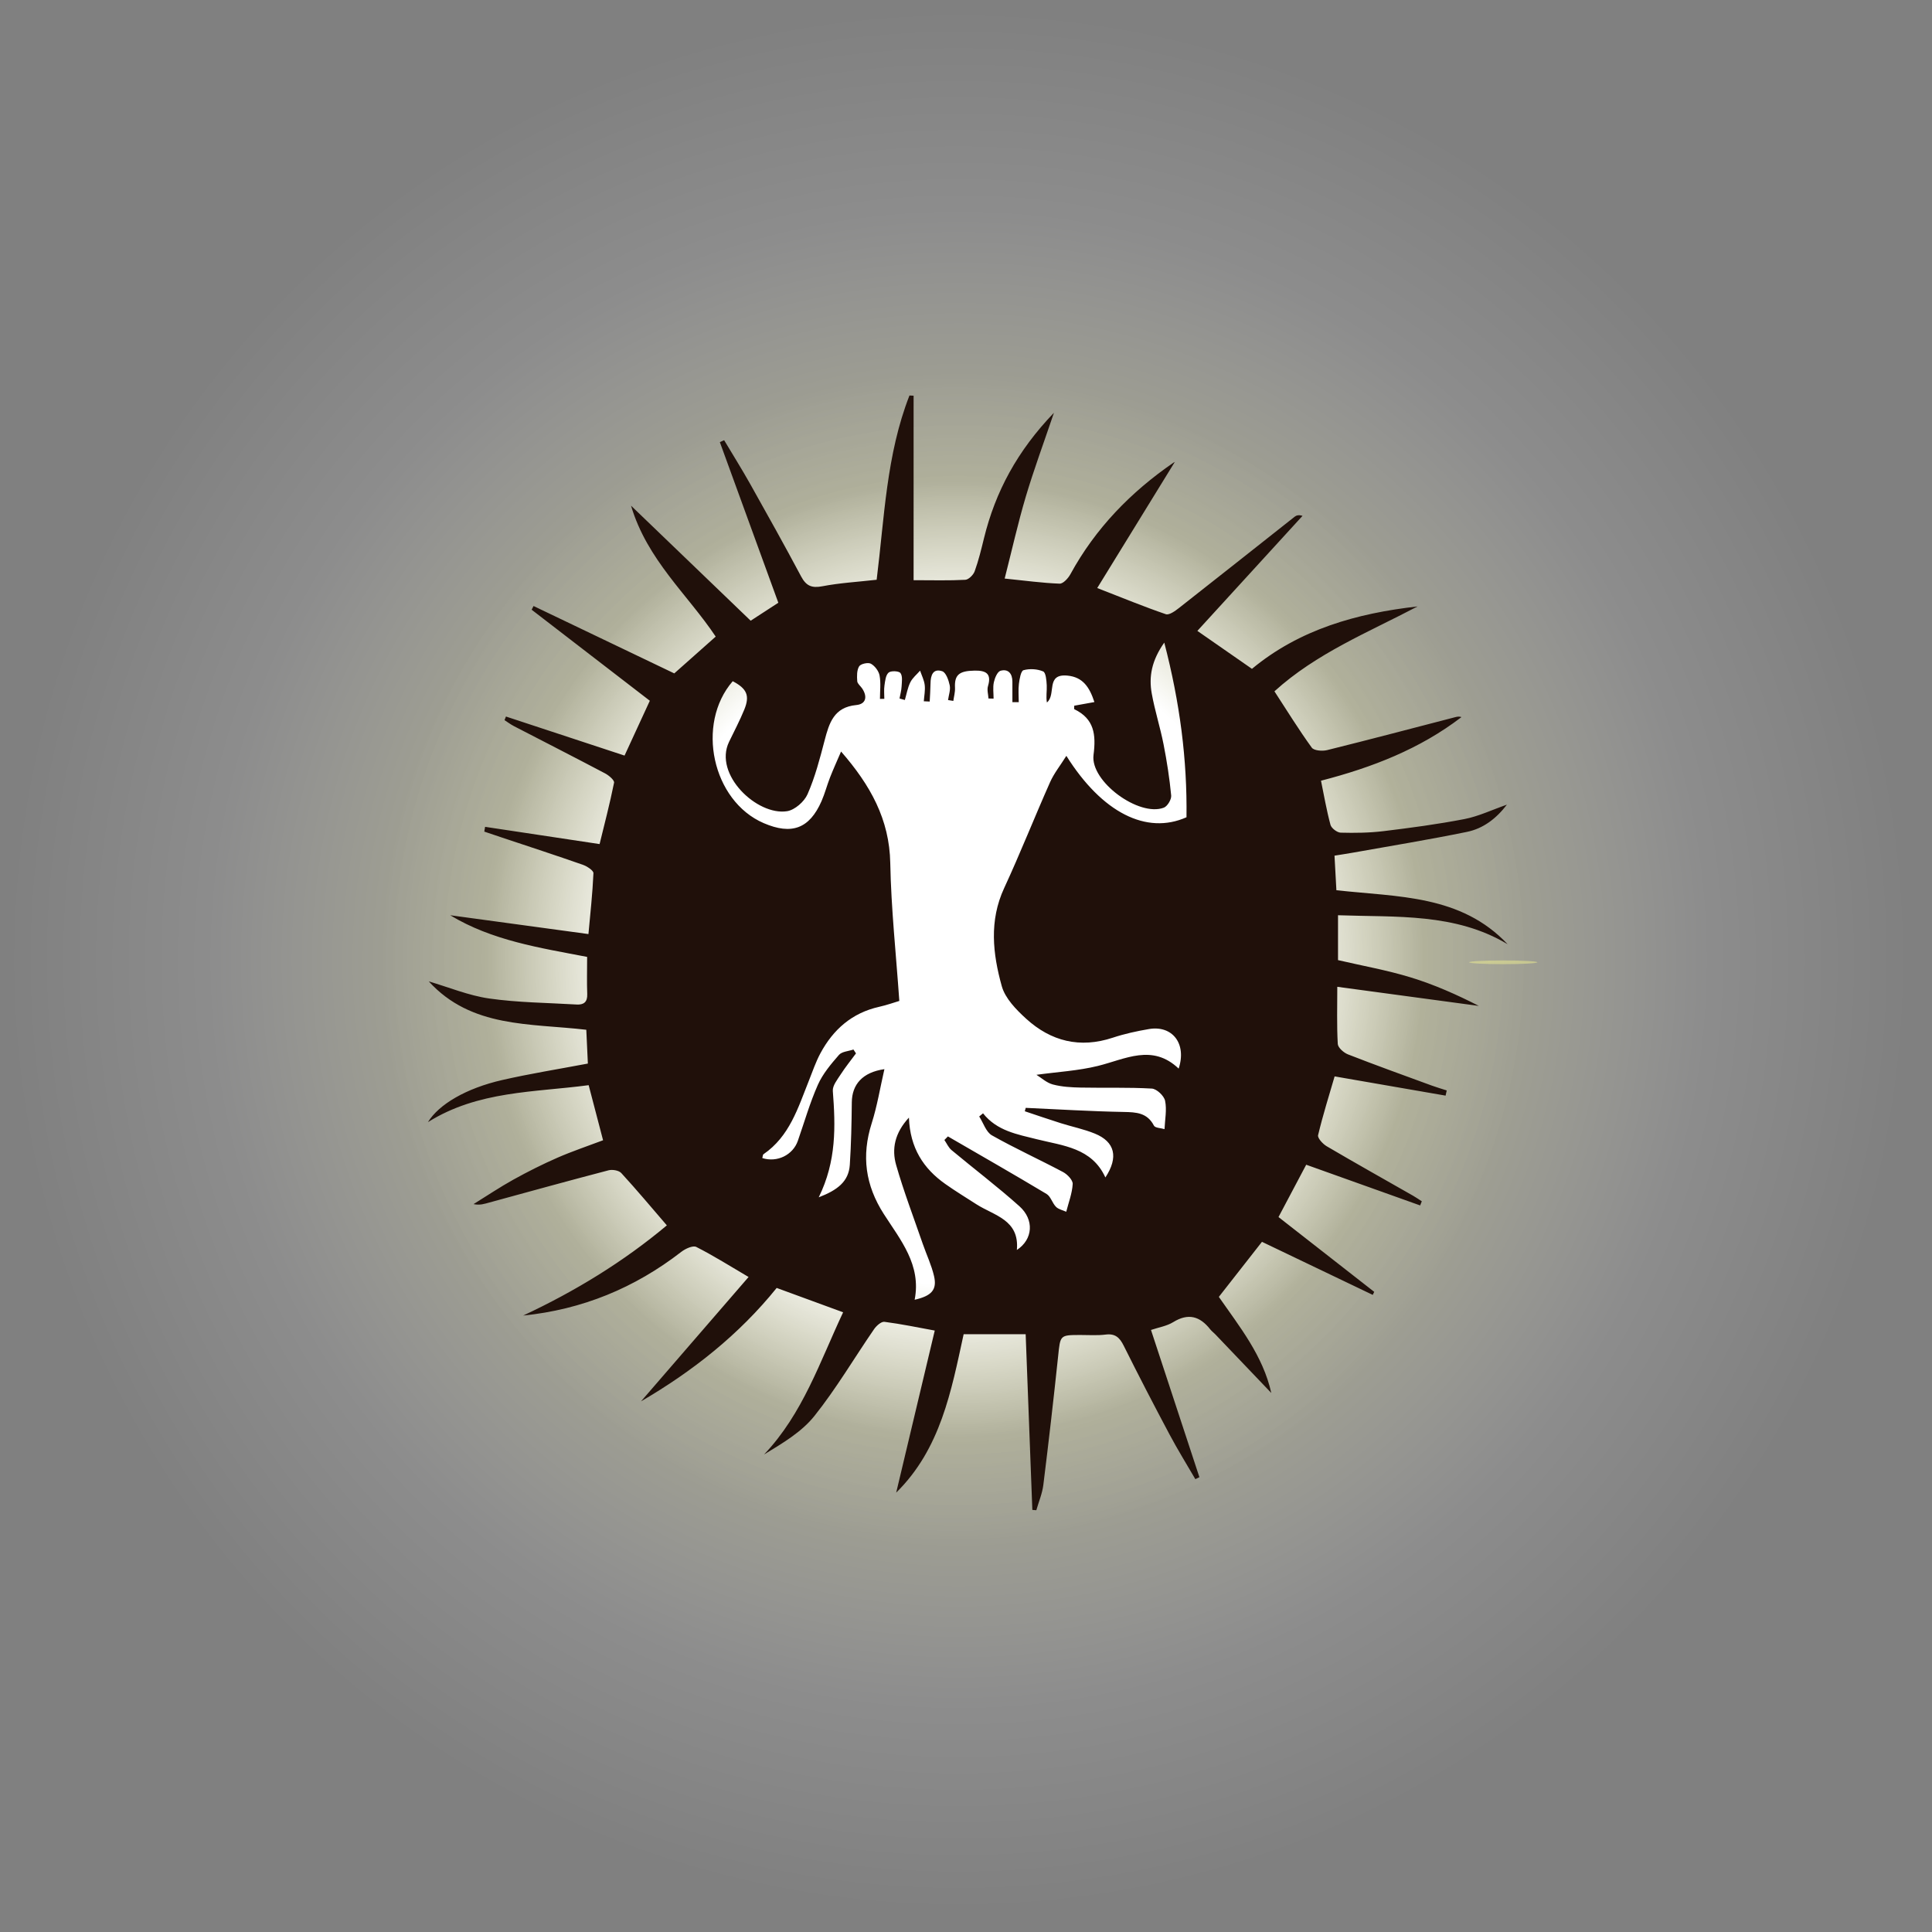 <?xml version="1.0" encoding="UTF-8" standalone="no"?>
<!-- Created with Inkscape (http://www.inkscape.org/) -->
<svg id="svg5170" xmlns:rdf="http://www.w3.org/1999/02/22-rdf-syntax-ns#" xmlns="http://www.w3.org/2000/svg" xml:space="preserve" height="250" viewBox="0 0 250 250" width="250" version="1.1" xmlns:cc="http://creativecommons.org/ns#" xmlns:xlink="http://www.w3.org/1999/xlink" xmlns:dc="http://purl.org/dc/elements/1.1/"><rect x="0" y="0" width="250" height="250" fill="#808080" stroke="none"/><circle id="path3518" cx="124.04" cy="124.2" r="123.8" fill="url(#radialGradient4383)"/><ellipse id="white " rx="88.873" ry="87.347" cy="123.53" cx="125.4" fill="url(#radialGradient4379)"/><defs id="defs5174"><radialGradient id="radialGradient4379" gradientUnits="userSpaceOnUse" cy="118.1" cx="123.23" gradientTransform="matrix(.837 .004 -.004 .854 20.91 22.76)" r="88.873"><stop id="stop4363" stop-color="#fff" offset="0"/><stop id="stop4365" stop-color="#fff" offset="0.554"/><stop id="stop4367" stop-color="#fff" stop-opacity=".1" offset=".816"/><stop id="stop4369" stop-color="#fff" stop-opacity="0" offset="1"/></radialGradient><radialGradient id="radialGradient4383" gradientUnits="userSpaceOnUse" cy="117.62" cx="129.1" gradientTransform="matrix(1.393 0 0 1.393 -55.789 -39.637)" r="88.873"><stop id="stop4477" stop-color="#fff" offset="0"/><stop id="stop4479" stop-color="#ffff8f" stop-opacity=".412" offset=".36"/><stop id="stop4481" stop-opacity=".1" stop-color="#fff" offset=".782"/><stop id="stop4483" stop-opacity="0" stop-color="#fff" offset="1"/></radialGradient></defs><path id="clan" fill="#20100a" d="m132.61 143.8c0.039-0.149 0.077-0.296 0.117-0.444 4.226 0.19 8.451 0.454 12.679 0.531 1.643 0.03 3.044 0.101 3.913 1.77 0.159 0.306 0.899 0.307 1.369 0.45 0.054-1.228 0.316-2.499 0.074-3.665-0.133-0.644-1.089-1.545-1.718-1.58-3.055-0.177-6.124-0.069-9.186-0.13-1.212-0.025-2.459-0.092-3.62-0.401-0.815-0.217-1.512-0.876-2.123-1.252 2.759-0.379 5.407-0.522 7.939-1.145 3.565-0.877 7.048-2.909 10.464 0.343 1.07-3.235-0.823-5.63-3.841-5.117-1.58 0.269-3.165 0.614-4.683 1.117-4.251 1.41-8.002 0.47-11.214-2.456-1.288-1.174-2.711-2.63-3.152-4.214-1.169-4.188-1.65-8.464 0.312-12.695 2.089-4.51 3.913-9.144 5.934-13.688 0.511-1.151 1.327-2.166 2.112-3.417 4.633 7.374 10.379 10.245 15.545 7.946 0.096-7.464-0.85-14.827-2.875-22.601-1.64 2.324-2.014 4.41-1.62 6.591 0.396 2.206 1.09 4.357 1.525 6.559 0.432 2.192 0.776 4.411 0.989 6.634 0.049 0.509-0.484 1.397-0.951 1.576-3.214 1.228-9.54-3.391-9.098-6.819 0.34-2.644 0.096-4.674-2.489-5.924-0.046-0.022-0.005-0.226-0.005-0.451 0.794-0.144 1.617-0.292 2.607-0.471-0.64-1.958-1.51-3.229-3.475-3.422-2.882-0.285-1.424 2.467-2.67 3.478-0.136-0.754 0.014-1.492-0.022-2.221-0.034-0.632-0.111-1.646-0.466-1.799-0.751-0.323-1.748-0.379-2.539-0.16-0.341 0.095-0.514 1.129-0.595 1.759-0.099 0.782-0.022 1.587-0.022 2.382-0.275-0.001-0.547-0.002-0.821-0.005 0-0.885 0-1.77-0.001-2.655 0-1.034-0.535-1.685-1.534-1.407-0.405 0.113-0.744 0.932-0.865 1.485-0.146 0.676-0.035 1.411-0.035 2.12-0.22-0.005-0.44-0.011-0.66-0.016-0.031-0.536-0.211-1.117-0.065-1.601 0.512-1.696-0.345-2.033-1.761-2.006-1.992 0.035-2.589 0.568-2.507 2.216 0.029 0.564-0.139 1.137-0.216 1.705-0.228-0.037-0.456-0.075-0.684-0.113 0.086-0.639 0.339-1.311 0.216-1.905-0.14-0.671-0.486-1.665-0.973-1.825-1.194-0.396-1.498 0.536-1.51 1.57-0.01 0.785-0.069 1.57-0.106 2.354-0.255-0.011-0.51-0.022-0.764-0.035 0.049-0.699 0.199-1.409 0.119-2.092-0.074-0.639-0.39-1.249-0.6-1.871-0.43 0.496-0.978 0.932-1.26 1.502-0.351 0.709-0.485 1.525-0.711 2.296l-0.69-0.195c0.095-0.519 0.242-1.036 0.269-1.559 0.031-0.591 0.149-1.33-0.146-1.731-0.204-0.279-1.242-0.323-1.54-0.058-0.379 0.338-0.446 1.083-0.532 1.67-0.083 0.562-0.018 1.146-0.018 1.721-0.189 0.002-0.376 0.006-0.564 0.01 0-1.011 0.131-2.046-0.05-3.024-0.107-0.579-0.609-1.245-1.123-1.53-0.364-0.199-1.317 0.01-1.52 0.338-0.312 0.507-0.294 1.279-0.247 1.925 0.024 0.326 0.425 0.621 0.639 0.941 0.705 1.059 0.5 2.024-0.764 2.144-2.897 0.276-3.51 2.325-4.103 4.6-0.613 2.35-1.232 4.729-2.204 6.939-0.421 0.961-1.647 2.038-2.645 2.196-3.877 0.618-9.545-4.751-7.514-8.965 0.669-1.389 1.391-2.756 1.974-4.179 0.744-1.817 0.331-2.719-1.496-3.676-4.808 5.555-2.638 15.5 4.008 18.364 3.625 1.562 5.916 0.713 7.478-2.831 0.438-0.996 0.709-2.064 1.106-3.079 0.424-1.083 0.907-2.14 1.429-3.355 3.795 4.354 6.261 8.775 6.366 14.432 0.11 5.886 0.75 11.762 1.171 17.842-0.666 0.198-1.626 0.541-2.615 0.762-3.51 0.787-5.945 2.935-7.601 6.021-0.604 1.125-1.015 2.355-1.491 3.546-1.4 3.509-2.5 7.197-5.861 9.499-0.114 0.079-0.107 0.333-0.159 0.504 1.915 0.608 3.954-0.395 4.594-2.225 0.848-2.425 1.552-4.911 2.591-7.25 0.63-1.42 1.694-2.683 2.729-3.871 0.385-0.444 1.239-0.479 1.877-0.7 0.11 0.168 0.219 0.335 0.329 0.502-0.666 0.906-1.377 1.782-1.985 2.726-0.429 0.666-1.065 1.449-1.012 2.134 0.35 4.56 0.485 9.071-1.823 13.762 2.39-0.922 3.877-2.014 4.021-4.205 0.176-2.689 0.23-5.388 0.258-8.084 0.022-2.319 1.395-3.894 4.219-4.294-0.557 2.425-0.934 4.768-1.645 7.003-1.34 4.21-0.825 8.015 1.575 11.754 2.15 3.351 4.869 6.57 3.982 11.084 2.21-0.501 2.915-1.308 2.511-3.059-0.328-1.425-0.976-2.775-1.458-4.168-1.171-3.394-2.455-6.755-3.445-10.201-0.596-2.079-0.193-4.144 1.651-6.143 0.146 3.938 1.884 6.598 4.71 8.59 1.311 0.925 2.681 1.765 4.032 2.63 2.296 1.469 5.581 1.992 5.226 5.906 2.089-1.366 2.269-3.917 0.333-5.654-2.829-2.534-5.867-4.832-8.786-7.268-0.396-0.33-0.62-0.866-0.925-1.308 0.152-0.154 0.304-0.309 0.455-0.464 4.263 2.47 8.54 4.915 12.765 7.447 0.541 0.325 0.739 1.181 1.222 1.666 0.328 0.328 0.876 0.432 1.325 0.637 0.304-1.196 0.767-2.384 0.836-3.592 0.028-0.501-0.689-1.248-1.246-1.544-3.047-1.62-6.202-3.05-9.205-4.749-0.765-0.434-1.109-1.61-1.647-2.445 0.166-0.136 0.331-0.273 0.496-0.407 1.799 2.276 4.424 2.717 6.985 3.36 3.37 0.845 7.088 1.093 8.846 4.938 1.725-2.62 1.242-4.61-1.364-5.674-1.419-0.58-2.947-0.886-4.416-1.351-1.555-0.49-3.099-1.024-4.645-1.539m0.109 28.852h-8.025c-1.596 7.317-2.97 14.829-8.727 20.495 1.664-6.992 3.311-13.918 4.989-20.971-2.12-0.386-4.305-0.845-6.514-1.13-0.406-0.052-1.038 0.512-1.337 0.948-2.578 3.748-4.895 7.697-7.725 11.239-1.661 2.079-4.116 3.524-6.509 4.978 5.01-5.271 7.211-11.981 10.228-18.398-2.973-1.09-5.787-2.121-8.598-3.151-4.875 6.043-10.849 10.765-17.558 14.678 4.629-5.351 9.258-10.704 13.921-16.095-2.333-1.37-4.496-2.735-6.766-3.889-0.436-0.221-1.415 0.229-1.936 0.632-6.034 4.676-12.822 7.473-20.471 8.248 6.737-3.143 13.015-6.991 18.598-11.671-2.016-2.34-3.905-4.601-5.895-6.768-0.318-0.346-1.149-0.487-1.649-0.357-5.154 1.346-10.291 2.764-15.431 4.17-0.611 0.168-1.211 0.381-2.039 0.205 1.718-1.064 3.399-2.194 5.164-3.174 1.85-1.025 3.749-1.981 5.686-2.828 1.924-0.841 3.922-1.509 5.911-2.261-0.621-2.373-1.204-4.599-1.865-7.128-7.022 0.936-14.305 0.71-20.798 4.784 1.417-2.304 4.939-4.379 9.599-5.447 3.619-0.83 7.294-1.413 11.096-2.134-0.068-1.459-0.134-2.906-0.203-4.372-7.28-0.851-14.864-0.209-20.382-6.259 2.606 0.762 5.169 1.835 7.83 2.214 3.725 0.531 7.522 0.552 11.291 0.776 0.926 0.056 1.423-0.312 1.383-1.35-0.059-1.535-0.014-3.075-0.014-4.811-6.131-1.179-12.282-2.104-17.719-5.39 5.84 0.795 11.679 1.59 17.889 2.435 0.235-2.584 0.531-5.225 0.647-7.875 0.016-0.351-0.833-0.901-1.375-1.091-3.451-1.209-6.929-2.342-10.398-3.501-0.782-0.263-1.566-0.527-2.35-0.791 0.034-0.206 0.066-0.411 0.101-0.618 4.85 0.731 9.7 1.461 14.818 2.232 0.611-2.506 1.32-5.209 1.873-7.944 0.062-0.318-0.672-0.945-1.159-1.201-3.916-2.069-7.865-4.079-11.799-6.117-0.425-0.221-0.811-0.514-1.218-0.774 0.062-0.156 0.124-0.312 0.185-0.469 5.09 1.676 10.18 3.351 15.346 5.053 1.054-2.283 2.095-4.539 3.272-7.094-5.082-3.916-10.188-7.849-15.292-11.781 0.081-0.159 0.164-0.319 0.245-0.479 6.036 2.89 12.072 5.78 18.211 8.719 1.556-1.383 3.369-2.991 5.361-4.761-3.619-5.436-8.871-9.914-10.956-16.94 5.343 5.138 10.361 9.963 15.481 14.884 1.314-0.854 2.586-1.681 3.578-2.325-2.547-6.999-5.056-13.89-7.566-20.78 0.185-0.085 0.369-0.169 0.554-0.254 1.123 1.88 2.286 3.736 3.359 5.644 2.232 3.974 4.455 7.956 6.599 11.979 0.649 1.22 1.361 1.545 2.746 1.279 2.254-0.435 4.567-0.564 7.032-0.843 1.002-8.004 1.248-16.186 4.245-23.842 0.179 0.009 0.356 0.016 0.535 0.025v23.874c2.495 0 4.598 0.064 6.69-0.051 0.436-0.025 1.046-0.636 1.215-1.107 0.5-1.385 0.85-2.826 1.201-4.261 1.479-6.046 4.329-11.326 9.054-16.245-1.346 3.98-2.615 7.397-3.651 10.884-1.014 3.419-1.79 6.907-2.724 10.568 2.678 0.273 4.89 0.578 7.11 0.66 0.459 0.018 1.11-0.696 1.397-1.224 3.243-5.938 7.811-10.632 13.349-14.44 0.131-0.091 0.316-0.105 0.136-0.049-3.219 5.231-6.556 10.659-10.015 16.28 3.281 1.276 6.05 2.417 8.879 3.385 0.432 0.147 1.212-0.42 1.71-0.811 4.996-3.916 9.966-7.866 14.951-11.798 0.225-0.177 0.515-0.275 1.025-0.119-4.513 4.939-9.027 9.879-13.608 14.888 2.382 1.657 4.636 3.224 7.064 4.911 6.169-5.112 13.569-7.19 21.429-8.075-6.359 3.342-13.091 6.054-18.519 10.984 1.634 2.509 3.145 4.96 4.829 7.286 0.286 0.394 1.369 0.475 1.99 0.321 5.545-1.375 11.069-2.836 16.599-4.269 0.24-0.062 0.485-0.105 0.785-0.004-5.385 4.125-11.548 6.519-18.178 8.232 0.379 1.84 0.711 3.797 1.226 5.705 0.12 0.443 0.856 1.005 1.321 1.018 1.85 0.049 3.721 0.026 5.558-0.198 3.506-0.425 7.015-0.894 10.48-1.566 1.796-0.349 3.5-1.171 5.471-1.859-1.381 1.804-3.066 3.091-5.164 3.521-4.897 1.006-9.838 1.81-14.762 2.69-0.739 0.133-1.482 0.241-2.382 0.388 0.094 1.724 0.179 3.295 0.244 4.473 8.04 0.89 16.115 0.585 22.155 6.984-6.796-4.061-14.341-3.476-21.945-3.746v5.806c3.176 0.739 6.339 1.299 9.386 2.23 3.045 0.93 5.976 2.23 8.838 3.696-6.026-0.814-12.054-1.627-18.318-2.473 0 2.545-0.074 4.974 0.062 7.391 0.028 0.486 0.769 1.139 1.323 1.355 3.585 1.4 7.209 2.704 10.824 4.029 0.642 0.236 1.301 0.426 1.952 0.636-0.048 0.224-0.099 0.448-0.146 0.671-4.74-0.821-9.479-1.644-14.36-2.49-0.679 2.334-1.502 4.946-2.14 7.604-0.091 0.379 0.613 1.141 1.117 1.438 3.709 2.179 7.464 4.284 11.2 6.416 0.379 0.216 0.735 0.47 1.104 0.706-0.071 0.177-0.142 0.356-0.214 0.535-4.831-1.726-9.665-3.453-14.744-5.268-1.091 2.061-2.274 4.294-3.585 6.771 4.117 3.217 8.25 6.447 12.384 9.678l-0.188 0.394c-4.732-2.266-9.463-4.532-14.336-6.867-1.804 2.304-3.65 4.661-5.581 7.125 2.674 3.85 5.711 7.599 6.789 12.435-2.409-2.522-4.815-5.046-7.226-7.569-0.223-0.233-0.489-0.426-0.686-0.676-1.331-1.691-2.834-2.123-4.782-0.922-0.841 0.517-1.899 0.681-2.874 1.012 2.111 6.423 4.189 12.736 6.265 19.051-0.175 0.085-0.351 0.169-0.527 0.253-1.119-1.926-2.296-3.821-3.341-5.787-2.021-3.797-4.003-7.617-5.921-11.469-0.522-1.05-1.091-1.609-2.341-1.451-1.077 0.135-2.183 0.052-3.275 0.054-2.659 0.006-2.589 0.01-2.877 2.755-0.585 5.554-1.224 11.104-1.913 16.644-0.138 1.113-0.596 2.184-0.907 3.275-0.172-0.014-0.344-0.028-0.516-0.04-0.286-7.514-0.571-15.026-0.864-22.726"/><ellipse id="path4623" opacity="0.412" rx="4.415" ry=".241" cy="124.52" cx="194.52" fill="#ffff8f"/></svg>
